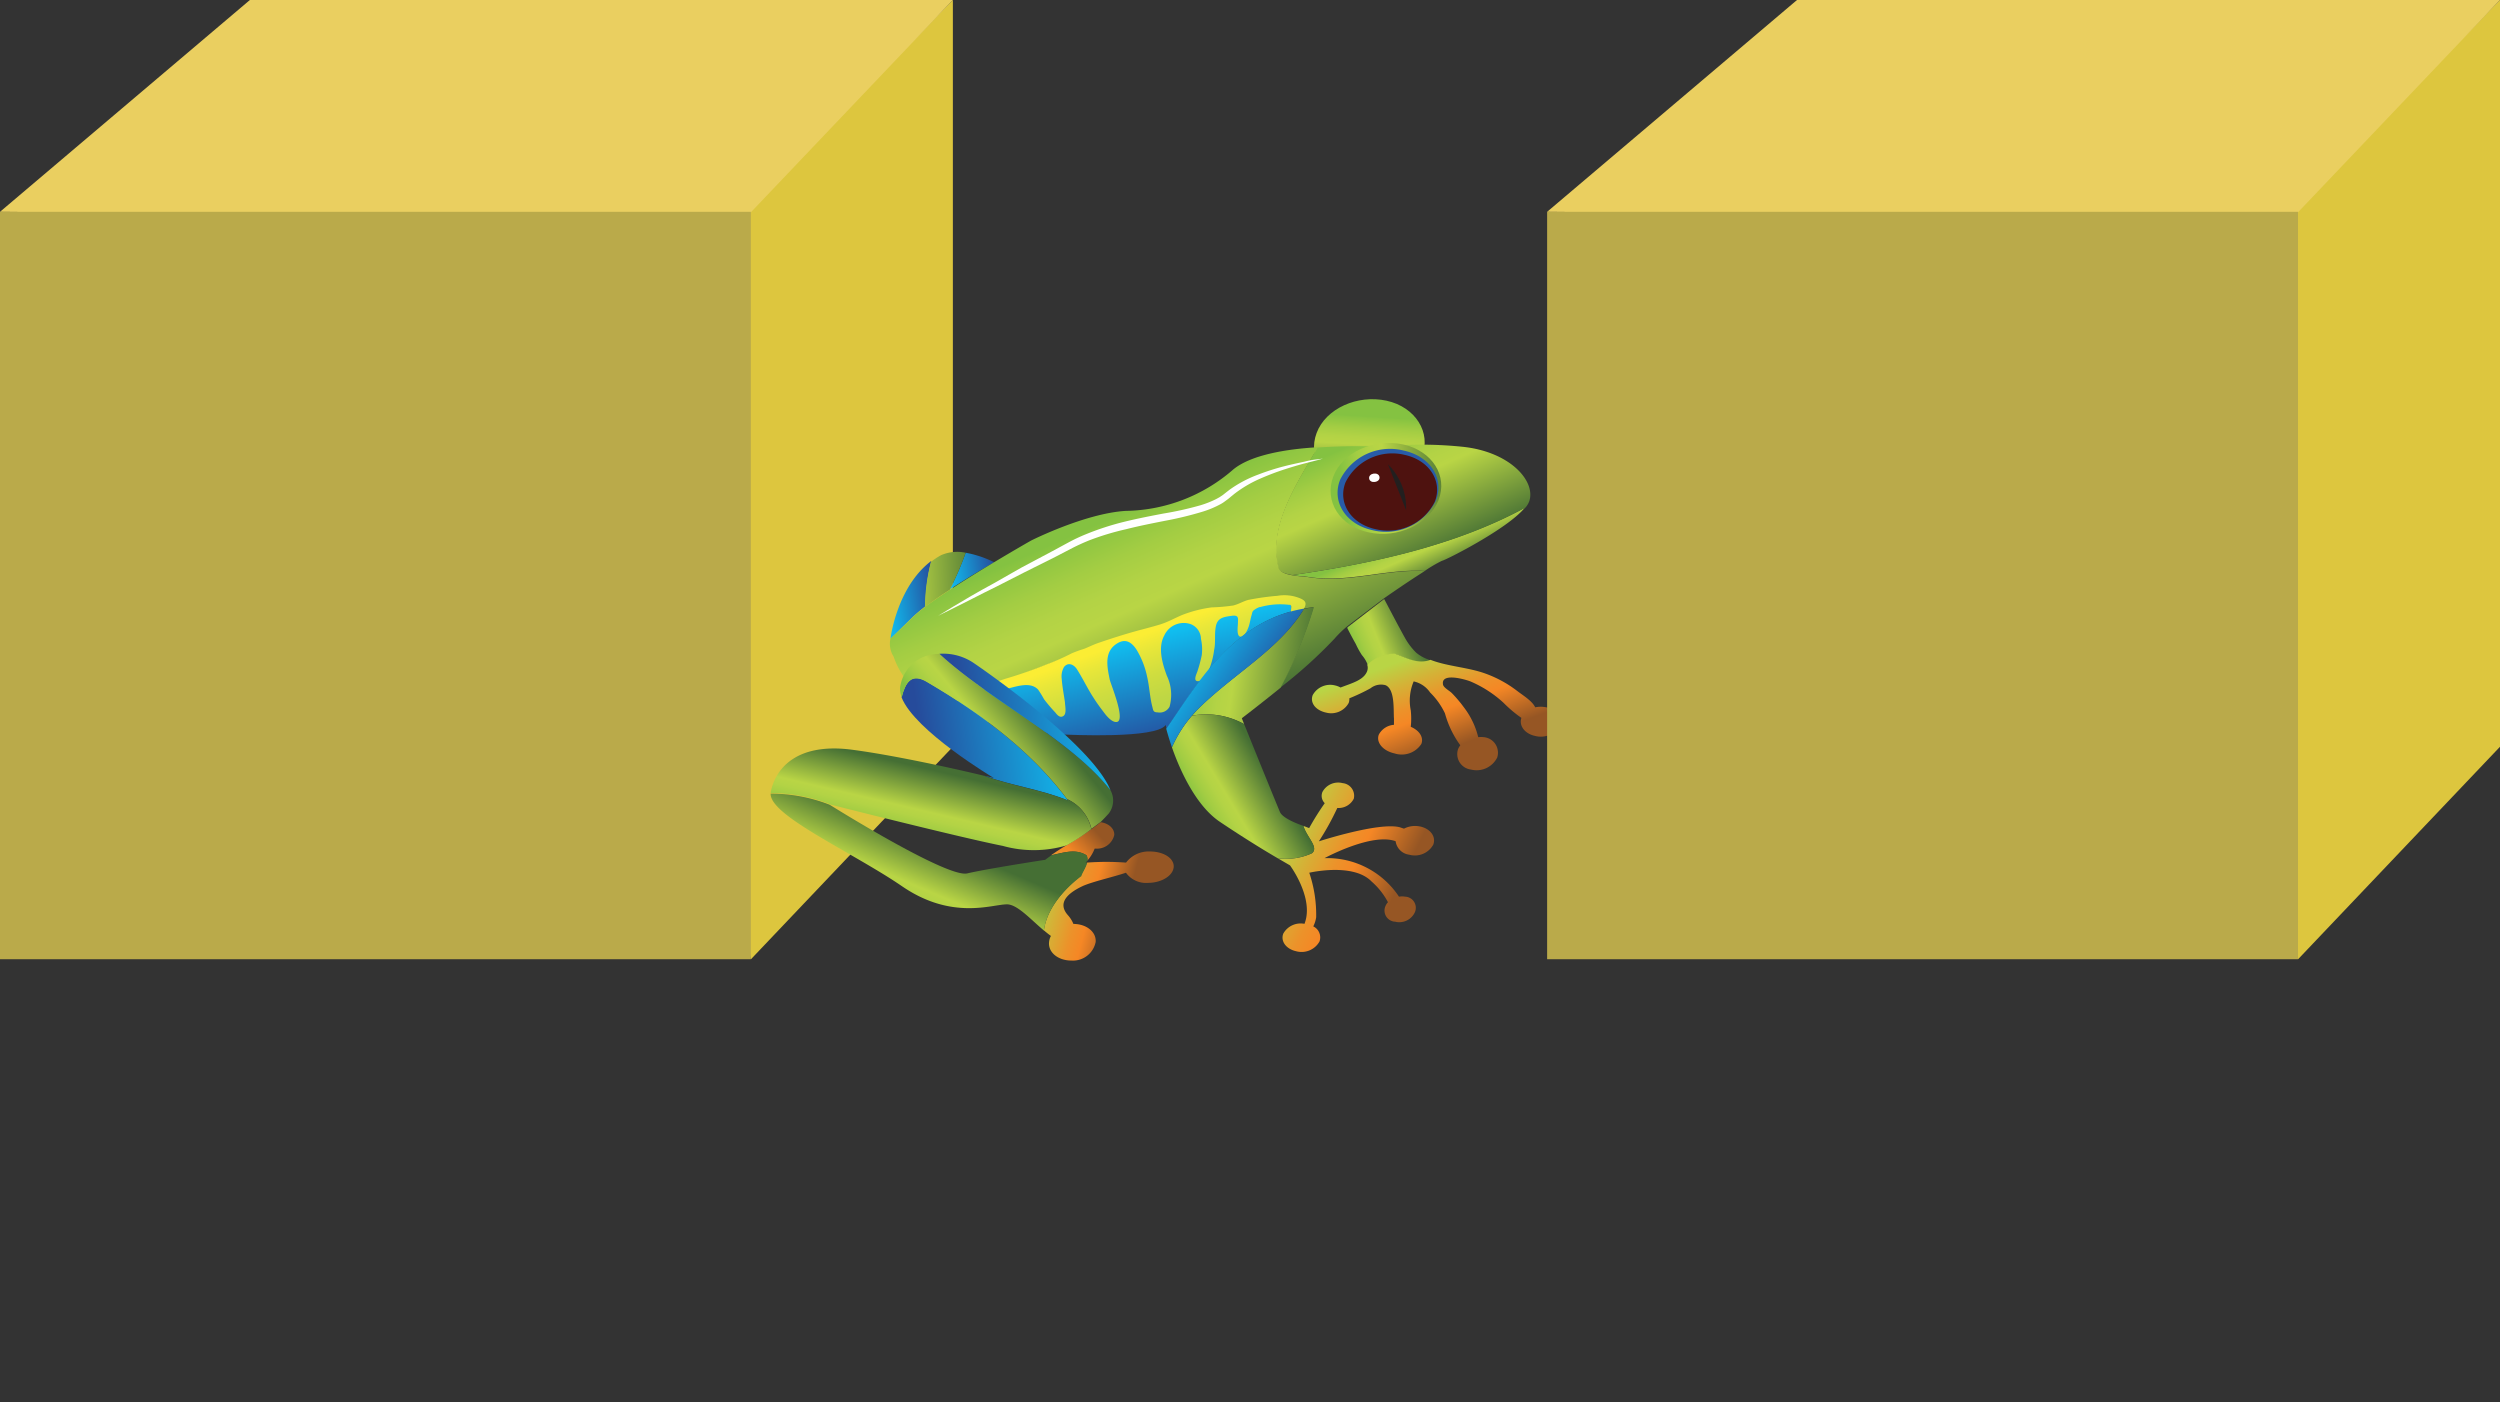 <svg id="Layer_1" data-name="Layer 1" xmlns="http://www.w3.org/2000/svg" xmlns:xlink="http://www.w3.org/1999/xlink" viewBox="0 0 224.61 126"><rect x="0" y="0" width="224.61" height="126" fill="#333333" stroke="none"/><defs><style>.cls-1{fill:#ddc63e;}.cls-2{fill:#eacf60;}.cls-3{fill:#baaa4a;}.cls-4{fill:url(#linear-gradient);}.cls-5{fill:url(#linear-gradient-2);}.cls-6{fill:url(#linear-gradient-3);}.cls-7{fill:url(#linear-gradient-4);}.cls-8{fill:url(#linear-gradient-5);}.cls-9{fill:url(#linear-gradient-6);}.cls-10{fill:url(#linear-gradient-7);}.cls-11{fill:url(#linear-gradient-8);}.cls-12{fill:url(#linear-gradient-9);}.cls-13{fill:url(#linear-gradient-10);}.cls-14{fill:url(#linear-gradient-11);}.cls-15{fill:url(#linear-gradient-12);}.cls-16{fill:url(#linear-gradient-13);}.cls-17{fill:url(#linear-gradient-14);}.cls-18{fill:url(#linear-gradient-15);}.cls-19{fill:url(#linear-gradient-16);}.cls-20{fill:url(#linear-gradient-17);}.cls-21{fill:url(#radial-gradient);}.cls-22{fill:url(#radial-gradient-2);}.cls-23{fill:url(#linear-gradient-18);}.cls-24{fill:url(#linear-gradient-19);}.cls-25{fill:url(#linear-gradient-20);}.cls-26{fill:url(#linear-gradient-21);}.cls-27{fill:url(#linear-gradient-22);}.cls-28{fill:url(#linear-gradient-23);}.cls-29{fill:#221f1f;}.cls-30{fill:#fff;}</style><linearGradient id="linear-gradient" x1="-1811.76" y1="-47.49" x2="-1810.48" y2="-53.73" gradientTransform="translate(-1677.11 244.16) rotate(171.95)" gradientUnits="userSpaceOnUse"><stop offset="0" stop-color="#84c241"/><stop offset="0.02" stop-color="#89c441"/><stop offset="0.17" stop-color="#a3cd43"/><stop offset="0.3" stop-color="#b3d345"/><stop offset="0.4" stop-color="#b9d545"/><stop offset="1" stop-color="#456f34"/></linearGradient><linearGradient id="linear-gradient-2" x1="-1812.78" y1="-66.75" x2="-1807.09" y2="-68.17" gradientTransform="translate(-1677.11 244.16) rotate(171.95)" gradientUnits="userSpaceOnUse"><stop offset="0" stop-color="#456f34"/><stop offset="0.6" stop-color="#b9d545"/><stop offset="0.7" stop-color="#b3d345"/><stop offset="0.83" stop-color="#a3cd43"/><stop offset="0.98" stop-color="#89c441"/><stop offset="1" stop-color="#84c241"/></linearGradient><linearGradient id="linear-gradient-3" x1="-1812.73" y1="-69.16" x2="-1814.68" y2="-77.89" gradientTransform="translate(-1677.11 244.16) rotate(171.95)" gradientUnits="userSpaceOnUse"><stop offset="0" stop-color="#b9d545"/><stop offset="0.24" stop-color="#d5b136"/><stop offset="0.47" stop-color="#ec922a"/><stop offset="0.61" stop-color="#f58725"/><stop offset="1" stop-color="#965624"/></linearGradient><linearGradient id="linear-gradient-4" x1="-1776.22" y1="-55.94" x2="-1771.91" y2="-55.94" gradientTransform="translate(-1677.11 244.16) rotate(171.95)" gradientUnits="userSpaceOnUse"><stop offset="0" stop-color="#264b9b"/><stop offset="1" stop-color="#10bef0"/></linearGradient><linearGradient id="linear-gradient-5" x1="-1770.6" y1="-57.9" x2="-1765.97" y2="-57.9" xlink:href="#linear-gradient-4"/><linearGradient id="linear-gradient-6" x1="-1775.13" y1="-56.86" x2="-1764.05" y2="-55.72" xlink:href="#linear-gradient-2"/><linearGradient id="linear-gradient-7" x1="-1814.6" y1="-62.71" x2="-1813.41" y2="-58.5" xlink:href="#linear-gradient-2"/><linearGradient id="linear-gradient-8" x1="-1814.28" y1="-61.16" x2="-1810.92" y2="-49.27" xlink:href="#linear-gradient-2"/><linearGradient id="linear-gradient-9" x1="-1793.43" y1="-72.85" x2="-1787.8" y2="-52.97" xlink:href="#linear-gradient-2"/><linearGradient id="linear-gradient-10" x1="-1787.2" y1="-74.06" x2="-1786.15" y2="-64.48" xlink:href="#linear-gradient-4"/><linearGradient id="linear-gradient-11" x1="-8347.52" y1="-72.45" x2="-8334.03" y2="-72.45" gradientTransform="matrix(0.99, -0.14, -0.14, -0.99, 8334.89, -1186.18)" xlink:href="#linear-gradient-4"/><linearGradient id="linear-gradient-12" x1="-1776.17" y1="-85.03" x2="-1783.5" y2="-88.09" xlink:href="#linear-gradient-3"/><linearGradient id="linear-gradient-13" x1="-1775.98" y1="-85.34" x2="-1782.02" y2="-81.16" xlink:href="#linear-gradient-3"/><linearGradient id="linear-gradient-14" x1="-1778.33" y1="-69.95" x2="-1771.87" y2="-73.9" xlink:href="#linear-gradient-2"/><linearGradient id="linear-gradient-15" x1="-1766.77" y1="-79.27" x2="-1762.96" y2="-85.59" xlink:href="#linear-gradient-2"/><linearGradient id="linear-gradient-16" x1="-1768.92" y1="-73.68" x2="-1766.65" y2="-79.52" xlink:href="#linear-gradient-2"/><linearGradient id="linear-gradient-17" x1="-8306.82" y1="-55.14" x2="-8296.82" y2="-55.14" gradientTransform="matrix(0.99, -0.14, -0.14, -0.99, 8334.89, -1186.18)" xlink:href="#linear-gradient"/><radialGradient id="radial-gradient" cx="-8508.22" cy="-58.97" r="4.21" gradientTransform="matrix(1.21, -0.17, -0.14, -0.98, 10437.79, -1489.94)" gradientUnits="userSpaceOnUse"><stop offset="0" stop-color="#3066af"/><stop offset="0.71" stop-color="#2b60ab"/><stop offset="1" stop-color="#285ca8"/></radialGradient><radialGradient id="radial-gradient-2" cx="-8508.13" cy="-59.19" r="3.93" gradientTransform="matrix(1.21, -0.17, -0.14, -0.98, 10437.79, -1489.94)" gradientUnits="userSpaceOnUse"><stop offset="0" stop-color="#ed4523"/><stop offset="0.13" stop-color="#e74322"/><stop offset="0.3" stop-color="#d73e20"/><stop offset="0.49" stop-color="#bb351d"/><stop offset="0.69" stop-color="#952918"/><stop offset="0.91" stop-color="#651912"/><stop offset="1" stop-color="#4e120f"/></radialGradient><linearGradient id="linear-gradient-18" x1="-1788.86" y1="-63.87" x2="-1790.49" y2="-71.28" gradientTransform="translate(-1677.11 244.16) rotate(171.95)" gradientUnits="userSpaceOnUse"><stop offset="0" stop-color="#fbed34"/><stop offset="0.17" stop-color="#e9e739"/><stop offset="0.49" stop-color="#cfdd3f"/><stop offset="0.78" stop-color="#bfd744"/><stop offset="1" stop-color="#b9d545"/></linearGradient><linearGradient id="linear-gradient-19" x1="-8343.64" y1="-71.33" x2="-8330.16" y2="-71.33" gradientTransform="matrix(0.99, -0.14, -0.14, -0.99, 8334.89, -1186.18)" xlink:href="#linear-gradient-4"/><linearGradient id="linear-gradient-20" x1="-1797.97" y1="-84.44" x2="-1807.24" y2="-90.72" xlink:href="#linear-gradient-3"/><linearGradient id="linear-gradient-21" x1="-1803.37" y1="-69.22" x2="-1791.89" y2="-65.96" xlink:href="#linear-gradient-2"/><linearGradient id="linear-gradient-22" x1="-1797.99" y1="-78.01" x2="-1791.45" y2="-80.79" xlink:href="#linear-gradient-2"/><linearGradient id="linear-gradient-23" x1="-1798.77" y1="-71.05" x2="-1793.35" y2="-65.75" xlink:href="#linear-gradient-4"/></defs><title>between-position</title><polygon class="cls-1" points="67.47 86.18 85.61 67.09 85.61 0 66.66 19.39 66.32 81.18 67.47 86.18"/><polygon class="cls-2" points="0 19.03 22.45 0 85.61 0 66.94 19.62 0 19.03"/><rect class="cls-3" y="19.03" width="67.46" height="67.15"/><path class="cls-4" d="M127.75,41c-.86,2.17-3.67,3.47-6.28,2.9s-4-2.8-3.18-5,3.67-3.47,6.28-2.9S128.61,38.88,127.75,41Z"/><path class="cls-5" d="M125.38,58.78a3.45,3.45,0,0,0-2.48,1,2.88,2.88,0,0,0-.54-.92,7.49,7.49,0,0,1-.55-1c-.26-.46-.51-.93-.75-1.4v-.1l3.3-2.54.11.2c.58,1.1,1.16,2.21,1.77,3.31a5.84,5.84,0,0,0,1,1.31,3.41,3.41,0,0,0,1.06.6l.36.16C127.4,59.81,126.36,59.09,125.38,58.78Z"/><path class="cls-6" d="M117.94,62.45a1.79,1.79,0,0,1,2-.87,1.83,1.83,0,0,1,.5.19c1-.39,2.11-.66,2.4-1.5a.9.9,0,0,0,0-.54,3.45,3.45,0,0,1,2.48-1c1,.32,2,1,3.2.55,1.52.6,3.42.67,5,1.26a10.53,10.53,0,0,1,2.78,1.53c.53.41,1.35.89,1.63,1.48a2.38,2.38,0,0,1,1,0c1,.21,1.5,1,1.22,1.66a2,2,0,0,1-2.23.91c-.93-.2-1.47-.92-1.23-1.62a11.58,11.58,0,0,1-1.61-1.36,10.4,10.4,0,0,0-3-1.93c-.39-.15-2.59-.81-2.44.25,0,.3.6.6.81.82a11.78,11.78,0,0,1,1.05,1.24,7.24,7.24,0,0,1,1.31,2.71,2.23,2.23,0,0,1,.5,0,1.4,1.4,0,0,1,1.2,1.84,2.07,2.07,0,0,1-2.35,1.07A1.4,1.4,0,0,1,131,67.3a1.48,1.48,0,0,1,.2-.34,8.83,8.83,0,0,1-1.38-2.87,6.51,6.51,0,0,0-1.33-1.87,2.41,2.41,0,0,0-1.48-1,4.43,4.43,0,0,0-.26,2.61,7.17,7.17,0,0,1,0,1.47c.77.32,1.18.95.95,1.54a2.1,2.1,0,0,1-2.41.85c-1.05-.23-1.68-1-1.41-1.69a1.67,1.67,0,0,1,1.36-.88v-.56c-.06-.75.11-2.63-.76-3a1.52,1.52,0,0,0-1.35.28,17.39,17.39,0,0,1-1.61.78l-.29.12a1,1,0,0,1-.06.42,1.79,1.79,0,0,1-2,.87C118.17,63.82,117.68,63.12,117.94,62.45Z"/><path class="cls-7" d="M89.33,50.52s-2,1.12-4,2.44a27.06,27.06,0,0,0,1.43-3.3A9.56,9.56,0,0,1,89.33,50.52Z"/><path class="cls-8" d="M80,57.39s.56-4.66,3.68-7a17,17,0,0,0-.54,4.08c-.4.31-.77.62-1.07.9Z"/><path class="cls-9" d="M84.57,49.87a3.65,3.65,0,0,1,2.19-.21A27.06,27.06,0,0,1,85.32,53a23.57,23.57,0,0,0-2.22,1.56,17,17,0,0,1,.54-4.08A6.28,6.28,0,0,1,84.57,49.87Z"/><path class="cls-10" d="M129.56,50.38a12.43,12.43,0,0,0-1.55.91h-.13c-3.59-.17-7,1.16-10.62.5a10.5,10.5,0,0,1-1.16-.12c7.31-1.07,14.65-2.67,20.9-6.06C135.48,47.51,129.79,50.38,129.56,50.38Z"/><path class="cls-11" d="M114.83,51c-.89-3.62,1.48-7.31,3.54-10.79a49,49,0,0,1,5.64-.07,35.9,35.9,0,0,1,7.39,0c4.24.44,6.59,3.06,6,4.88a1.9,1.9,0,0,1-.35.59c-6.28,3.42-13.63,5-20.95,6.06C115.46,51.56,114.88,51.35,114.83,51Z"/><path class="cls-12" d="M80.29,59A2.13,2.13,0,0,1,80,57.39h0l2.08-2c2.08-2,10.55-6.82,10.55-6.82s4.86-2.45,8.52-2.67a15,15,0,0,0,9.65-3.72c1.59-1.31,4.76-1.84,7.61-2-2.06,3.48-4.43,7.17-3.54,10.79.1.67,1.58.79,2.43.84,3.66.67,7-.67,10.62-.5H128c-1,.63-2.35,1.53-3.69,2.47L121,56.3a9.77,9.77,0,0,0-1.11,1.09A42,42,0,0,1,115,61.8a39.43,39.43,0,0,0,3-7.24,12.61,12.61,0,0,0-2.07.38c.3-.43,0-.71.15-1.19-11.25,1.61-21,5.34-31.26,9.77l-1-.52A6.83,6.83,0,0,1,80.29,59Z"/><path class="cls-13" d="M116,54.94c-5.49,1.5-8.38,6.45-11.19,10.53l-.08-.33c-.86,1.25-8.62.88-9.42.84-5.25-.61-7.77-1.26-10.42-2.46,10.23-4.43,19.78-8.13,31-9.74C115.74,54.26,116.27,54.51,116,54.94Z"/><path class="cls-14" d="M81,62.65c.35-1.33.88-2.24,2.33-1.35,5.12,3,9.46,6.35,12.63,10.62-2.41-1-5.09-1.33-7.59-2.24l.92.22S82.17,65.67,81,62.65Z"/><path class="cls-15" d="M97.64,77.5a24,24,0,0,1,3.53,0,2.55,2.55,0,0,1,2.14-1c1.22,0,2.18.6,2.14,1.38s-1.07,1.43-2.29,1.44a2.23,2.23,0,0,1-2-.91c-1.16.39-3,.8-3.87,1.19-1.35.63-2.34,1.52-1.33,2.64a2.7,2.7,0,0,1,.48.77h0c1.16,0,2.07.71,2,1.62a2.08,2.08,0,0,1-2.19,1.67c-1.16,0-2.07-.71-2-1.62a1.36,1.36,0,0,1,.17-.59c-.21-.15-.42-.32-.63-.5.23-1.82,1.65-3.59,3.32-4.92C97.13,78.48,97.51,78,97.64,77.5Z"/><path class="cls-16" d="M97.6,76.84c-1-.63-2.1-.21-3.17,0,.37-.26.87-.6,1.4-.9a30.3,30.3,0,0,0,3.07-2.07c.72.11,1.24.58,1.21,1.15a1.58,1.58,0,0,1-1.68,1.22h-.08a3.4,3.4,0,0,1-.67,1.09A.76.76,0,0,0,97.6,76.84Z"/><path class="cls-17" d="M95.87,71.79c-3.16-4.21-7.46-7.5-12.52-10.49-1.45-.9-2,0-2.33,1.35a2,2,0,0,1-.15-.9,3.48,3.48,0,0,1,3.52-3C89,63,96.08,66.32,99.77,71a1.91,1.91,0,0,1-.15,2.08c-.24.27-.48.52-.72.76l-.84.62A3.91,3.91,0,0,0,95.87,71.79Z"/><path class="cls-18" d="M86.9,78.47c1.84-.43,7-1.22,7-1.22l.56-.41c1.07-.21,2.15-.64,3.17,0a.76.76,0,0,1,.08.48l-.17.19h.14c-.13.49-.5,1-.52,1.2C95.45,80,94,81.79,93.8,83.61c-1.2-1-2.41-2.38-3.35-2.36-1.32,0-4.92,1.45-9.4-1.62S69.13,73.27,69.24,71.3a14.63,14.63,0,0,1,5.3,1C75.51,72.91,85.16,78.88,86.9,78.47Z"/><path class="cls-19" d="M76.49,67.35c4,.52,9.7,1.81,11.89,2.34,2.5.91,5.19,1.27,7.59,2.24l-.11-.14a3.91,3.91,0,0,1,2.19,2.7,18.23,18.23,0,0,1-2.22,1.46A10.34,10.34,0,0,1,90.1,76c-4.1-.82-15.63-3.75-15.63-3.75h.08a14.63,14.63,0,0,0-5.3-1s0-.06,0-.09C69.61,69.24,71.38,66.7,76.49,67.35Z"/><path class="cls-20" d="M129.24,44.93c-.86,2.17-3.67,3.47-6.28,2.9s-4-2.8-3.18-5,3.67-3.47,6.28-2.9S130.1,42.76,129.24,44.93Z"/><path class="cls-21" d="M129,45a5,5,0,0,1-5.71,2.63c-2.37-.52-3.67-2.54-2.89-4.52a5,5,0,0,1,5.71-2.63C128.51,41,129.8,43,129,45Z"/><path class="cls-22" d="M128.9,45.09a4.69,4.69,0,0,1-5.32,2.45c-2.21-.48-3.42-2.37-2.69-4.21a4.69,4.69,0,0,1,5.32-2.46C128.43,41.36,129.63,43.25,128.9,45.09Z"/><path class="cls-23" d="M90.27,61A38.66,38.66,0,0,0,94,59.7a19.21,19.21,0,0,0,2.28-1,11.75,11.75,0,0,1,1.13-.41c.38-.15.82-.37,1.25-.52,1.14-.39,2.25-.75,3.41-1.07.72-.2,1.46-.38,2.17-.6s1.32-.58,2-.86a11.41,11.41,0,0,1,2.62-.67,16.23,16.23,0,0,0,1.94-.17c.46-.11.88-.37,1.34-.5a22.9,22.9,0,0,1,2.63-.37,3.71,3.71,0,0,1,2,.21c.41.17.61.34.49.72a1.1,1.1,0,0,1-.67.66c-.36.18-.51.16-.63,0,0-.36.19-.82-.15-.78a6.58,6.58,0,0,0-2.58.2h-.06a1.85,1.85,0,0,0-.54.3c-.14.13-.13.26-.18.42-.1.32-.14.66-.25,1s-.41,1-.77.94-.21-1-.21-1.18c0-.45.13-.79-.58-.69s-1.25.18-1.4.93,0,1.43-.16,2.15a6.9,6.9,0,0,1-.44,1.71c-.14.31-.51,1.06-1,1.08s-.12-.69-.06-.88a12.8,12.8,0,0,0,.39-1.45,4.3,4.3,0,0,0-.07-1.47,1.45,1.45,0,0,0-.91-1.32,1.92,1.92,0,0,0-2.38,1c-.61,1.11-.17,2.55.22,3.62a4,4,0,0,1,.25,2.79A1,1,0,0,1,104,64c-.4,0-.39-.19-.47-.5-.23-.88-.26-1.81-.47-2.71a7.8,7.8,0,0,0-.93-2.39c-.34-.53-.85-1.07-1.64-.66-1.38.73-1,2.23-.79,3.31.1.44,1.44,3.63.66,3.81-.41.09-.9-.49-1.08-.72-.35-.46-.7-.92-1-1.4-.57-.86-1-1.8-1.55-2.65-.25-.36-.74-.64-1.13-.17A1.69,1.69,0,0,0,95.39,61c.05.7.19,1.4.29,2.1,0,.29.18,1-.13,1.22S95,64.25,94.8,64a14.14,14.14,0,0,1-1-1.18,9.26,9.26,0,0,0-.53-.86c-.75-.81-2.14-.2-3.13,0-.35.07-.92.12-1.06-.25S89.93,61.14,90.27,61Z"/><path class="cls-24" d="M84.4,58.74a4.88,4.88,0,0,1,3.13.86S98.08,66.75,99.77,71C96.08,66.32,89,63,84.4,58.74Z"/><path class="cls-25" d="M117.87,76.66c.65-.53-.48-1.45-.77-2.46l.52.2a24.47,24.47,0,0,1,1.4-2.24.92.92,0,0,1-.21-1,1.6,1.6,0,0,1,1.82-.8,1.14,1.14,0,0,1,1,1.4,1.53,1.53,0,0,1-1.48.83,23.83,23.83,0,0,1-1.66,3s5.36-1.74,7.26-1.27l.39.13a2.19,2.19,0,0,1,1.47-.19c.92.2,1.43.93,1.16,1.63a1.89,1.89,0,0,1-2.16.9,1.41,1.41,0,0,1-1.22-1.21c-2.15-.79-6.39,1.52-6.39,1.52a7.73,7.73,0,0,1,6.69,3.46h0a1.63,1.63,0,0,1,.55,0A1,1,0,0,1,127.1,82a1.54,1.54,0,0,1-1.75.81,1,1,0,0,1-.88-1.39,1.14,1.14,0,0,1,.23-.36,6.43,6.43,0,0,0-1.47-1.86c-1.66-1.72-5.6-.79-5.6-.79a11.74,11.74,0,0,1,.62,4,2.72,2.72,0,0,1-.26.82,1.1,1.1,0,0,1,.56,1.36,1.85,1.85,0,0,1-2.11.87c-.9-.2-1.41-.91-1.14-1.59a1.79,1.79,0,0,1,1.9-.87h0c.9-2.29-1.3-5.25-1.3-5.25l-1.1-.64A5.64,5.64,0,0,0,117.87,76.66Z"/><path class="cls-26" d="M107.09,64.3l.37-.42c3.17-3.25,7.53-5.53,9.71-9.21.29,0,.58-.09.88-.12a39.43,39.43,0,0,1-3,7.24c-1.85,1.5-3.48,2.74-3.48,2.74l.21.53A7,7,0,0,0,107.09,64.3Z"/><path class="cls-27" d="M111.78,65.06c.71,1.76,3,7.39,3.22,7.9s1.4,1,2.1,1.24c.29,1,1.42,1.93.77,2.46a5.64,5.64,0,0,1-3.07.45c-1.15-.67-3.07-1.84-5.21-3.28s-3.58-4.62-4.3-6.69a11.35,11.35,0,0,1,1.79-2.83A7,7,0,0,1,111.78,65.06Z"/><path class="cls-28" d="M117.16,54.68c-2.18,3.68-6.54,6-9.71,9.21a11.62,11.62,0,0,0-2.16,3.25c-.25-.73-.42-1.32-.51-1.67C107.78,61.1,110.89,55.74,117.16,54.68Z"/><path class="cls-29" d="M126.33,45.84l-1.63-4.13A5.54,5.54,0,0,1,126.33,45.84Z"/><ellipse class="cls-30" cx="123.47" cy="42.93" rx="0.47" ry="0.38" transform="translate(-4.83 17.91) rotate(-8.14)"/><path class="cls-30" d="M118.86,41.2l-.43.06a7,7,0,0,0-1.2.21c-.51.11-1.14.24-1.85.42a21,21,0,0,0-2.34.75A10.85,10.85,0,0,0,110.47,44l-.31.24-.28.22-.28.19-.32.18a8.72,8.72,0,0,1-1.44.57,29.61,29.61,0,0,1-3.32.74c-1.15.22-2.34.45-3.52.74A24.75,24.75,0,0,0,97.56,48a15.84,15.84,0,0,0-1.59.75l-1.46.79L91.76,51,89.3,52.4l-1.09.6-1,.57-1.57.93-1,.61-.36.22.38-.19,1.07-.53,1.65-.83,1-.51,1.13-.56L92,51.44,94.88,50l1.48-.77c.49-.25,1-.48,1.52-.69a24,24,0,0,1,3.32-1c1.14-.29,2.31-.52,3.47-.75a30.77,30.77,0,0,0,3.41-.83,8.66,8.66,0,0,0,1.57-.66,2.56,2.56,0,0,0,.35-.22l.34-.25.29-.24.27-.22A10.88,10.88,0,0,1,113.23,43a23.15,23.15,0,0,1,2.24-.85c.69-.22,1.29-.4,1.8-.53l1.18-.3Z"/><polygon class="cls-1" points="206.47 86.18 224.61 67.09 224.61 0 205.66 19.39 205.32 81.18 206.47 86.18"/><polygon class="cls-2" points="139 19.03 161.45 0 224.61 0 205.94 19.62 139 19.03"/><rect class="cls-3" x="139" y="19.03" width="67.46" height="67.15"/></svg>